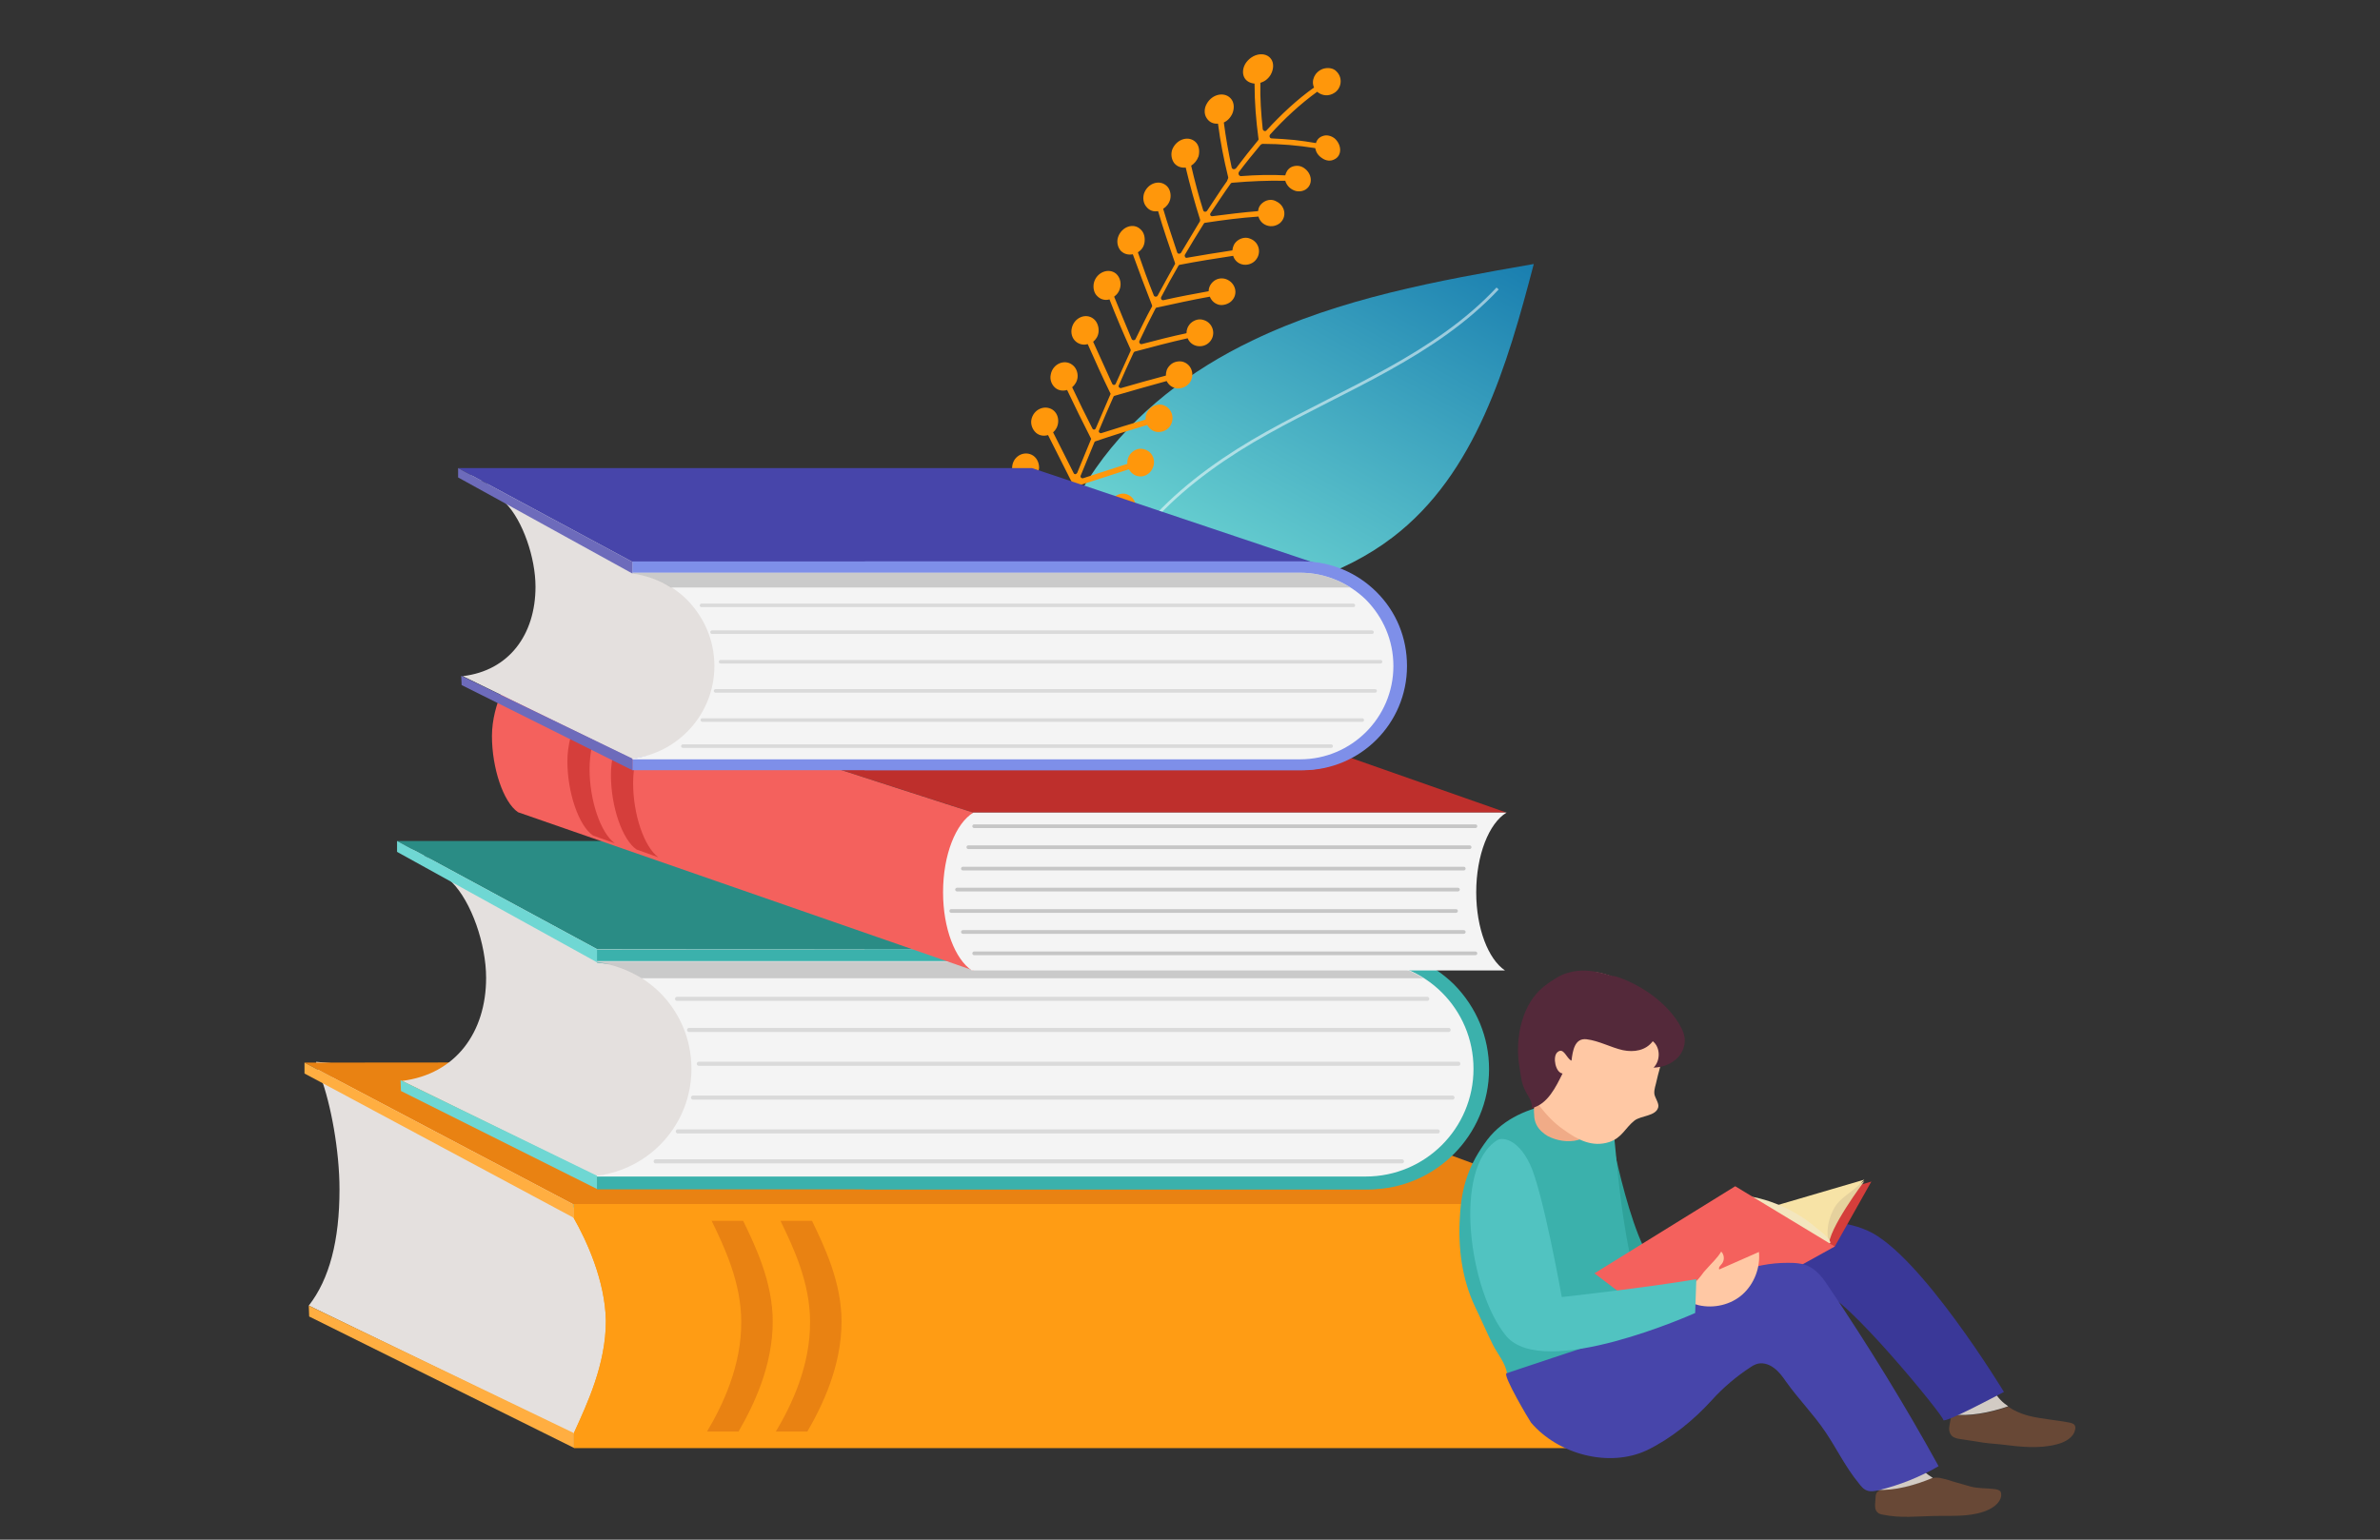 <?xml version="1.0" encoding="utf-8"?>
<!-- Generator: Adobe Illustrator 25.1.0, SVG Export Plug-In . SVG Version: 6.00 Build 0)  -->
<svg version="1.1" id="Layer_1" xmlns="http://www.w3.org/2000/svg" xmlns:xlink="http://www.w3.org/1999/xlink" x="0px" y="0px"
	 viewBox="0 0 612 396" style="enable-background:new 0 0 612 396;" xml:space="preserve">
<rect x="0" y="0" width="612" height="396" fill="#333333" stroke="none"/>
<style type="text/css">
	.st0{fill:url(#SVGID_1_);}
	.st1{opacity:0.53;fill:none;stroke:#FFFFFF;stroke-width:0.741;stroke-miterlimit:10;}
	.st2{fill:#FF970B;}
	.st3{fill:#E4E0DE;}
	.st4{fill:#C6C6C6;}
	.st5{fill:#E98212;}
	.st6{fill:#FF9C14;}
	.st7{fill:#3BB1AC;}
	.st8{fill:#FFAE41;}
	.st9{fill:#2A8C85;}
	.st10{fill:#F4F4F4;}
	.st11{opacity:0.63;fill:#B2B2B2;}
	.st12{fill:none;stroke:#DADADA;stroke-width:1.054;stroke-linecap:round;stroke-linejoin:round;}
	.st13{fill:#6FD7D3;}
	.st14{fill:#BE2F2C;}
	.st15{fill:#F4615D;}
	.st16{fill:#D53E3B;}
	.st17{fill:none;stroke:#C6C6C6;stroke-width:0.95;stroke-linecap:round;stroke-linejoin:round;}
	.st18{fill:#4745AA;}
	.st19{fill:#7E8FE9;}
	.st20{fill:none;stroke:#DADADA;stroke-width:0.915;stroke-linecap:round;stroke-linejoin:round;}
	.st21{fill:#6D6BBB;}
	.st22{fill:#684836;}
	.st23{fill:#D2CBC4;}
	.st24{fill:#3A3898;}
	.st25{fill:#2FA29A;}
	.st26{fill:#F0AB87;}
	.st27{fill:#FFC8A4;}
	.st28{fill:#54293A;}
	.st29{fill:#E5D19D;}
	.st30{fill:#F7E3A6;}
	.st31{fill:#F3E6BE;}
	.st32{fill:#51C3C1;}
</style>
<g>
	<g>
		
			<linearGradient id="SVGID_1_" gradientUnits="userSpaceOnUse" x1="213.889" y1="153.478" x2="157.449" y2="53.247" gradientTransform="matrix(-1 0 0 1 523.181 0)">
			<stop  offset="0" style="stop-color:#6FD7D3"/>
			<stop  offset="1" style="stop-color:#1A7FB0"/>
		</linearGradient>
		<path class="st0" d="M322,87.6c22.6-10.9,47.7-15.4,72.4-19.7c-6.8,26-14.9,54-36.3,70.3c-25.6,19.6-62,16.2-91.6,29.1
			c-0.8,0.4,3.3-23.4,4.2-25.7c2.9-7.4,6.5-14.7,11.1-21.2C291.8,106.1,306.3,95.1,322,87.6z"/>
		<path class="st1" d="M385.1,74.2c-16,17.1-38.8,25.7-59.2,37.1c-20.5,11.4-40.7,28.2-44.1,51.4"/>
	</g>
	<g>
		<path class="st2" d="M315.8,45.5c-1.1-4.5-2-9-2.6-13.7c-1.1,0.1-2.2-0.3-2.9-1.4c-0.7-1-0.7-2.5,0-3.7c1.5-2.7,4.9-3.2,6.4-1.1
			c0.7,1,0.7,2.4,0.2,3.6c-0.5,1.1-1.3,1.9-2.2,2.3c0.5,3.9,1.2,7.7,2,11.5c0.1,0.6,0.8,0.7,1.2,0.2c1.8-2.4,3.7-4.8,5.6-7.1
			c0.1-0.1,0.2-0.3,0.1-0.5c-0.6-4.5-1-9.2-1-14.1c-1.1-0.1-2.2-0.6-2.7-1.7c-0.5-1.1-0.3-2.6,0.6-3.8c2-2.6,5.5-2.7,6.6-0.4
			c0.5,1.1,0.3,2.5-0.4,3.7c-0.7,1.1-1.6,1.7-2.6,2c-0.1,4.1,0.2,8,0.6,11.9c0.1,0.5,0.7,0.7,1,0.3c3.7-4,7.7-7.8,12.2-11
			c-0.8-1.7,0.1-4,2.3-4.8c1.3-0.4,2.7-0.2,3.5,0.7c1.7,1.7,1.2,4.4-0.6,5.5c-1.4,0.9-3.1,0.8-4.4-0.3c-4.4,3.2-8.4,6.9-12.1,11
			c-0.3,0.4-0.1,1,0.4,1c1.9,0.1,3.9,0.2,5.8,0.4c1.9,0.2,3.8,0.5,5.6,0.8c0.2-0.8,0.8-1.5,1.7-1.8c1-0.4,2.2-0.1,3.1,0.6
			c1.9,1.7,1.9,4.5-0.1,5.4c-0.9,0.5-2.1,0.4-3.1-0.3c-1.1-0.7-1.6-1.6-1.8-2.6c-4.4-0.7-8.9-1.1-13.5-1.1c-0.2,0-0.3,0.1-0.5,0.2
			c-1.9,2.3-3.8,4.6-5.6,7c-0.3,0.5,0,1.1,0.5,1.1c3.9-0.3,7.7-0.4,11.4-0.2c0.2-0.8,0.6-1.6,1.5-2.1c1-0.5,2.3-0.5,3.3,0.2
			c2.1,1.4,2.4,4.2,0.5,5.5c-0.9,0.6-2.2,0.7-3.2,0.2c-1.1-0.5-1.8-1.4-2.1-2.4c-4.4-0.1-9,0.1-13.6,0.5c-0.2,0-0.4,0.1-0.5,0.3
			c-1.8,2.5-3.4,5-5.1,7.5c-0.3,0.4,0,0.9,0.5,0.8c3.9-0.5,7.9-1,11.7-1.3c0.1-0.9,0.5-1.7,1.4-2.3c1-0.7,2.3-0.8,3.3-0.2
			c2.3,1.1,2.8,4,0.9,5.6c-0.9,0.7-2.1,1-3.3,0.6c-1.2-0.4-1.9-1.3-2.2-2.3c-4.5,0.3-9.1,0.9-13.7,1.6c-0.2,0-0.3,0.1-0.4,0.3
			c-1.6,2.6-3.3,5.3-4.8,7.9c-0.2,0.4,0.1,0.9,0.5,0.8c3.9-0.7,7.8-1.3,11.7-1.9c0.1-0.9,0.4-1.8,1.3-2.5c0.9-0.7,2.2-1,3.3-0.5
			c2.4,0.9,3,3.9,1.2,5.7c-0.8,0.8-2.1,1.2-3.3,0.9c-1.2-0.3-2-1.2-2.3-2.2c-4.6,0.7-9.1,1.4-13.7,2.3c-0.2,0-0.3,0.1-0.4,0.3
			c-1.5,2.6-3,5.3-4.4,8c-0.2,0.4,0.1,0.9,0.6,0.8c3.9-0.9,7.8-1.6,11.6-2.3c0-0.9,0.4-1.8,1.2-2.5c0.9-0.8,2.2-1,3.3-0.6
			c2.4,0.9,3.2,3.8,1.4,5.6c-0.8,0.8-2.1,1.2-3.2,1c-1.2-0.3-2-1.1-2.4-2.1c-4.5,0.8-9,1.8-13.6,2.8c-0.2,0-0.3,0.1-0.4,0.3
			c-1.4,2.7-2.8,5.5-4.1,8.3c-0.2,0.4,0.2,0.9,0.6,0.8c3.8-1,7.7-2,11.5-2.8c0-0.9,0.3-1.8,1.1-2.6c0.9-0.8,2.1-1.2,3.3-0.8
			c2.4,0.7,3.3,3.7,1.6,5.6c-0.8,0.9-2,1.3-3.2,1.1c-1.2-0.2-2.1-1-2.5-2c-4.5,1-9,2.2-13.5,3.4c-0.2,0-0.3,0.2-0.4,0.3
			c-1.3,2.8-2.6,5.6-3.8,8.4c-0.2,0.4,0.2,0.8,0.6,0.7c3.8-1.1,7.7-2.2,11.5-3.2c0-0.9,0.2-1.8,1-2.6c0.8-0.9,2.1-1.2,3.2-1
			c2.5,0.6,3.4,3.6,1.8,5.6c-0.8,0.9-2,1.4-3.2,1.3c-1.2-0.2-2.1-0.9-2.6-1.9c-4.4,1.2-8.9,2.5-13.4,3.8c-0.1,0-0.3,0.2-0.3,0.3
			c-1.3,2.9-2.5,5.7-3.7,8.6c-0.2,0.4,0.2,0.8,0.6,0.7c3.8-1.2,7.6-2.4,11.4-3.5c-0.1-0.9,0.2-1.9,1-2.7c0.8-0.9,2.1-1.3,3.2-1.1
			c2.5,0.6,3.5,3.5,2,5.6c-0.7,1-2,1.5-3.2,1.4c-1.2-0.1-2.1-0.9-2.6-1.8c-4.4,1.3-8.9,2.7-13.3,4.2c-0.1,0-0.3,0.2-0.3,0.3
			l-3.5,8.5c-0.2,0.4,0.2,0.8,0.6,0.7l11.4-3.7c-0.1-0.9,0.2-1.9,0.9-2.7c0.8-0.9,2.1-1.4,3.2-1.1c2.5,0.5,3.6,3.4,2,5.6
			c-0.7,1-2,1.6-3.1,1.4c-1.2-0.1-2.1-0.9-2.6-1.8l-13.3,4.3c-0.1,0-0.3,0.2-0.3,0.3l-3.5,8.7c-0.2,0.4,0.2,0.8,0.6,0.7l11.4-3.8
			c-0.1-0.9,0.2-1.9,0.9-2.7c0.8-0.9,2.1-1.4,3.2-1.2c2.5,0.5,3.6,3.4,2.1,5.6c-0.7,1-2,1.6-3.1,1.5c-1.2-0.1-2.2-0.8-2.6-1.8
			l-13.3,4.4c-0.1,0-0.3,0.2-0.3,0.3c-2.9,7.2-5.9,14.3-9,21.5l-1.3-0.6c3.1-7.1,6.1-14.3,9.1-21.6c0.1-0.1,0.1-0.3,0-0.4l-6.3-12.2
			c-1,0.3-2.2,0.2-3.1-0.6c-0.9-0.8-1.4-2-1.2-3.3c0.4-2.7,3.3-4,5.4-2.6c1,0.7,1.5,1.9,1.5,3.1c-0.1,1.1-0.6,2-1.3,2.6l5.4,10.5
			c0.2,0.4,0.7,0.3,0.9-0.1l3.5-8.7c0.1-0.1,0.1-0.3,0-0.4l-6.2-12.3c-1,0.3-2.2,0.2-3.1-0.6c-0.9-0.8-1.4-2.1-1.2-3.3
			c0.5-2.7,3.4-4,5.5-2.6c1,0.7,1.5,1.9,1.4,3.2c-0.1,1.1-0.6,2-1.3,2.6l5.3,10.5c0.2,0.4,0.7,0.3,0.9-0.1l3.5-8.5
			c0.1-0.1,0.1-0.3,0-0.4c-2.1-4.1-4.1-8.2-6.1-12.4c-1,0.3-2.2,0.2-3.1-0.6c-0.9-0.8-1.4-2.1-1.1-3.4c0.5-2.7,3.5-4,5.5-2.5
			c1,0.7,1.5,2,1.4,3.2c-0.1,1.1-0.7,2-1.4,2.6c1.7,3.6,3.4,7.1,5.2,10.6c0.2,0.4,0.7,0.4,0.9-0.1l3.7-8.6c0.1-0.1,0.1-0.3,0-0.4
			c-2-4.1-3.9-8.3-5.8-12.6c-1,0.3-2.2,0.1-3.1-0.7c-0.9-0.8-1.3-2.1-1-3.4c0.6-2.7,3.6-4,5.6-2.4c0.9,0.7,1.4,2,1.3,3.3
			c-0.1,1.2-0.7,2-1.4,2.6c1.6,3.6,3.3,7.2,4.9,10.8c0.2,0.4,0.7,0.4,0.9,0c1.3-2.8,2.5-5.6,3.8-8.4c0.1-0.2,0.1-0.3,0-0.5
			c-1.9-4.2-3.7-8.4-5.4-12.8c-1,0.3-2.2,0.1-3.1-0.8c-0.9-0.8-1.2-2.2-0.9-3.5c0.7-2.7,3.8-3.9,5.7-2.3c0.9,0.8,1.3,2.1,1.1,3.3
			c-0.2,1.2-0.8,2-1.6,2.6c1.5,3.7,3,7.3,4.5,10.9c0.2,0.4,0.8,0.4,1,0c1.4-2.8,2.7-5.6,4.2-8.3c0.1-0.1,0.1-0.3,0-0.5
			c-1.7-4.3-3.3-8.6-4.9-13c-1.1,0.2-2.2,0-3.1-0.9c-0.8-0.9-1.1-2.3-0.7-3.5c0.9-2.7,4-3.8,5.8-2c0.9,0.8,1.2,2.1,1,3.4
			c-0.2,1.2-0.9,2-1.7,2.5c1.3,3.8,2.6,7.4,4.1,11.1c0.2,0.4,0.8,0.4,1,0c1.5-2.7,2.9-5.4,4.4-8c0.1-0.1,0.1-0.3,0-0.5
			c-1.5-4.4-3-8.7-4.3-13.2c-1.1,0.2-2.2-0.1-3-1.1c-0.8-0.9-1-2.3-0.6-3.5c1-2.7,4.1-3.6,5.9-1.8c0.8,0.8,1.1,2.2,0.8,3.4
			c-0.3,1.1-1,1.9-1.8,2.4c1.1,3.8,2.4,7.5,3.6,11.2c0.1,0.4,0.7,0.5,1,0.1c1.6-2.7,3.2-5.3,4.8-8c0.1-0.1,0.1-0.3,0.1-0.5
			c-1.4-4.4-2.6-8.8-3.7-13.4c-1.1,0.1-2.2-0.2-3-1.2c-0.7-1-0.9-2.4-0.4-3.6c1.2-2.7,4.4-3.5,6.1-1.6c0.8,0.9,0.9,2.3,0.6,3.5
			c-0.4,1.1-1.1,1.9-1.9,2.4c0.9,3.9,1.9,7.7,3.1,11.5c0.1,0.4,0.7,0.5,1,0.1c1.7-2.5,3.3-5.1,5.1-7.6
			C315.8,45.9,315.9,45.7,315.8,45.5z"/>
	</g>
	<g>
		<g>
			<g>
				<path class="st3" d="M81.3,273.1v0.9c0.2,0.4,0.4,0.8,0.5,1.3c0.2,0.5,0.4,1,0.6,1.5c0,0,0,0,0,0.1l4.9,0.3l221.5,18.5
					c8.9,0,21.7,3.1,27.6,8.2c2.1,1.9,10.5,4,20.2,6.3c-1.6-10.4-25.5-7.7-29-15.1L81.3,273.1z"/>
				<path class="st3" d="M79.4,335.8l68.7,33.3l213.6-17.3c17.9,0,32.3-12.6,32.3-28.1c0-4.9-20.8-9.5-37.5-13.6
					c-9.7-2.3-18-4.4-20.2-6.3c-5.9-5.1-18.7-8.2-27.6-8.2L87.3,277.1l-4.9-0.3c2.7,7.2,4.9,19.2,4.9,29.1
					C87.3,319.1,84.7,329,79.4,335.8z"/>
				<path class="st3" d="M80.4,276.7l2,0.1l4.9,0.3c-1.5-0.9-3.2-1.5-5.5-1.8c-0.2,0-0.5-0.1-0.7-0.1L80.4,276.7z"/>
				<path class="st4" d="M80.6,275.2c2.7,0.3,4.6,1,6.3,1.9l-6.9-0.4L80.6,275.2z"/>
				<polygon class="st5" points="407.9,310 308.1,273.1 78.3,273.3 147.5,309.8 				"/>
				<path class="st6" d="M155.8,339.7c-0.2-10.4-5-20.7-8.3-26.5l0-3.5h260.4c3.7,7.7,8.7,18.3,8.7,30c0,13.2-5.6,24.9-10.2,32.7
					H147.6v-3.9C151,361,155.8,350.9,155.8,339.7z"/>
				<path class="st6" d="M155.8,339.7c-0.2-10.4-5-20.7-8.3-26.5l0-3.5h260.4c3.7,7.7,8.7,18.3,8.7,30c0,13.2-5.6,24.9-10.2,32.7
					H147.6v-3.9C151,361,155.8,350.9,155.8,339.7z"/>
				<g>
					<path class="st5" d="M199.5,368.2h8.1c3.9-6.7,8.8-16.9,8.8-28.3c0-10.1-4.4-19.3-7.6-25.9h-8.1c3.2,6.6,7.6,15.8,7.6,25.9
						C208.4,351.3,203.5,361.5,199.5,368.2z"/>
					<path class="st5" d="M181.8,368.2h8.1c3.9-6.7,8.8-16.9,8.8-28.3c0-10.1-4.4-19.3-7.6-25.9h-8.1c3.2,6.6,7.6,15.8,7.6,25.9
						C190.7,351.3,185.8,361.5,181.8,368.2z"/>
				</g>
				<path class="st7" d="M147.1,309.8c0.1,0.3,0.3,0.6,0.4,0.9v-0.9H147.1z"/>
				<polygon class="st8" points="147.5,313.2 78.3,276.1 78.3,273.3 147.5,309.8 				"/>
				<polygon class="st8" points="147.6,372.4 79.5,338.6 79.4,335.8 147.6,368.6 				"/>
			</g>
		</g>
		<g>
			<g>
				<path class="st3" d="M125,251.5c0-8.7-3.8-19.6-8.8-24.6c-4.3-4.2-5.9-8-12.2-8.7l-0.6,1.5l151.4,10.5c7.6,0,18.5,3.1,23.6,8.1
					c5,5,49.3,11.9,49.3,19.6c0,15.3-12.4,27.7-27.7,27.7l-146.5,17L103.4,278l0,0C117.1,276.3,125,265.6,125,251.5z"/>
				<path class="st4" d="M104,218.1c2.3,0.3,3.9,1,5.3,1.9l-5.9-0.4L104,218.1z"/>
				<polygon class="st9" points="355.3,244.3 272,216.3 102.1,216.3 153.5,244.1 				"/>
				<g>
					<path class="st7" d="M259.9,297l0-1.9l3.1-0.6l-3.1,0.6l0.8-35.5l16.6,1.8l-14.8-8.2l-3.3,1.5l-1.7-3.4l-35.2-3.7v-3.4H352
						c8.2,0,16,3.2,21.9,9c5.8,5.9,9,13.6,9,21.8c0,17-13.9,30.9-30.9,30.9H222.3v-3.3l37.6-7.4L259.9,297z"/>
					<path class="st7" d="M191.1,297l0-1.9l3.1-0.6l-3.1,0.6l0.8-35.5l16.6,1.8l-14.8-8.2l-3.3,1.5l-1.7-3.4l-35.2-3.7v-3.4h197.7
						c8.2,0,16,3.2,21.9,9c5.8,5.9,9,13.6,9,21.8c0,17-13.9,30.9-30.9,30.9H153.5v-3.3l37.6-7.4L191.1,297z"/>
					<path class="st10" d="M177.8,274.9c0-7.7-3.1-14.6-8.1-19.6c-4.3-4.2-9.9-7.1-16.2-7.9v-0.2h197.7c7.6,0,14.6,3.1,19.6,8.1
						c5,5,8.1,11.9,8.1,19.6c0,15.3-12.4,27.7-27.7,27.7H153.5v-0.2C167.2,300.7,177.8,289.1,177.8,274.9z"/>
					<path class="st11" d="M153.5,247.3h197.7c5.5,0,10.5,1.6,14.8,4.3H165c-3.4-2.1-7.3-3.6-11.5-4.1V247.3z"/>
					<line class="st12" x1="367" y1="256.9" x2="174.1" y2="256.9"/>
					<line class="st12" x1="372.5" y1="264.9" x2="177.2" y2="264.9"/>
					<line class="st12" x1="373.5" y1="282.3" x2="178.2" y2="282.3"/>
					<line class="st12" x1="375" y1="273.6" x2="179.7" y2="273.6"/>
					<line class="st12" x1="369.7" y1="291" x2="174.3" y2="291"/>
					<line class="st12" x1="360.5" y1="298.7" x2="168.6" y2="298.7"/>
				</g>
				<polygon class="st13" points="153.5,247.5 102.1,219.1 102.1,216.3 153.5,244.1 				"/>
				<polygon class="st13" points="153.5,305.8 103.1,280.6 103,277.8 153.5,302.4 				"/>
			</g>
		</g>
		<g>
			<polygon class="st14" points="387.4,209 280.1,171.3 133.4,171.3 250.3,209 			"/>
			<g>
				<g>
					<path class="st15" d="M126.5,189.3c0,8.2,2.9,17,6.7,19.6l117.1,40.7V209c-1.9-0.5-115.2-37.3-116.9-37.7
						C131.2,172.7,126.5,181,126.5,189.3z"/>
				</g>
			</g>
			<g>
				<path class="st16" d="M163.8,181.8c0.2,0,2,0.6,5,1.6c0,0,0,0,0,0c-2.1,1.4-6,9.8-6,18c0,8,2.8,16.4,6.5,19.1l-5.6-2
					c-3.7-2.5-6.6-11.1-6.6-19.1C157,191.3,161.7,183.2,163.8,181.8z"/>
			</g>
			<g>
				<path class="st16" d="M152.6,178.2c0.2,0,2,0.6,5,1.6c0,0,0,0,0,0c-2.1,1.4-6,9.8-6,18c0,8,2.8,16.4,6.5,19.1l-5.6-2
					c-3.7-2.5-6.6-11.1-6.6-19.1C145.9,187.7,150.5,179.6,152.6,178.2z"/>
			</g>
			<path class="st10" d="M242.5,229.5c0,9.3,3.1,17.2,7.4,20.1H387c-4.3-2.9-7.4-10.8-7.4-20.1c0-9.6,3.3-17.8,7.8-20.5H250.3
				C245.8,211.7,242.5,219.8,242.5,229.5z"/>
			<line class="st17" x1="379.4" y1="212.5" x2="250.5" y2="212.5"/>
			<line class="st17" x1="377.9" y1="217.9" x2="249" y2="217.9"/>
			<line class="st17" x1="376.4" y1="223.4" x2="247.6" y2="223.4"/>
			<line class="st17" x1="374.9" y1="228.8" x2="246.1" y2="228.8"/>
			<line class="st17" x1="374.4" y1="234.3" x2="244.6" y2="234.3"/>
			<line class="st17" x1="376.4" y1="239.7" x2="247.6" y2="239.7"/>
			<line class="st17" x1="379.4" y1="245.2" x2="250.5" y2="245.2"/>
		</g>
		<g>
			<g>
				<path class="st3" d="M137.7,150.9c0-7.5-3.3-17-7.6-21.4c-3.7-3.7-5.1-6.9-10.6-7.6l-0.5,1.3l131.5,9.2c6.6,0,16.1,2.7,20.5,7
					c4.3,4.4,42.8,10.3,42.8,17c0,13.3-10.8,24-24,24l-127.3,14.8L119,173.9l0,0C130.9,172.5,137.7,163.2,137.7,150.9z"/>
				<path class="st4" d="M119.5,122c2,0.2,3.4,0.8,4.6,1.7l-5.1-0.4L119.5,122z"/>
				<polygon class="st18" points="337.8,144.7 265.4,120.4 117.8,120.4 162.6,144.5 				"/>
				<g>
					<path class="st19" d="M255,190.5l0-1.7l2.7-0.5l-2.7,0.5l0.7-30.9l14.5,1.5l-12.9-7.1l-2.8,1.3l-1.5-3l-30.6-3.2v-3h112.6
						c7.1,0,13.9,2.8,19,7.9c5.1,5.1,7.8,11.8,7.8,19c0,14.8-12,26.8-26.8,26.8H222.3v-2.9l32.6-6.5L255,190.5z"/>
					<path class="st19" d="M195.2,190.5l0-1.7l2.7-0.5l-2.7,0.5l0.7-30.9l14.5,1.5l-12.9-7.1l-2.8,1.3l-1.5-3l-30.6-3.2v-3h171.7
						c7.1,0,13.9,2.8,19,7.9c5.1,5.1,7.8,11.8,7.8,19c0,14.8-12,26.8-26.8,26.8H162.6v-2.9l32.6-6.5L195.2,190.5z"/>
					<path class="st10" d="M183.7,171.3c0-6.7-2.7-12.6-7-17c-3.7-3.7-8.6-6.2-14.1-6.8v-0.2h171.7c6.6,0,12.6,2.7,17,7
						c4.3,4.4,7,10.3,7,17c0,13.3-10.8,24-24,24H162.6v-0.2C174.4,193.7,183.7,183.6,183.7,171.3z"/>
					<path class="st11" d="M162.6,147.3h171.7c4.7,0,9.2,1.4,12.9,3.8H172.5c-2.9-1.9-6.3-3.1-9.9-3.6V147.3z"/>
					<line class="st20" x1="348" y1="155.7" x2="180.4" y2="155.7"/>
					<line class="st20" x1="352.8" y1="162.6" x2="183.1" y2="162.6"/>
					<line class="st20" x1="353.6" y1="177.7" x2="184" y2="177.7"/>
					<line class="st20" x1="355" y1="170.2" x2="185.3" y2="170.2"/>
					<line class="st20" x1="350.3" y1="185.2" x2="180.6" y2="185.2"/>
					<line class="st20" x1="342.3" y1="191.9" x2="175.6" y2="191.9"/>
				</g>
				<polygon class="st21" points="162.6,147.5 117.8,122.8 117.8,120.4 162.6,144.5 				"/>
				<polygon class="st21" points="162.6,198.1 118.7,176.2 118.6,173.8 162.6,195.1 				"/>
			</g>
		</g>
	</g>
	<g>
		<g>
			<path class="st22" d="M521.5,364.1c3.5,0.9,7.2,1.1,10.7,1.8c0.5,0.1,1.1,0.3,1.3,0.7c0.2,0.3,0.2,0.7,0.1,1.1
				c-0.4,2.1-2.7,3.3-4.8,3.8c-4.6,1.2-9.5,0.6-14.3,0c-2-0.2-4-0.3-6-0.7c-1.5-0.2-3.1-0.5-4.6-0.7c-0.7-0.1-1.5-0.3-2-0.8
				c-0.5-0.5-0.7-1.2-0.7-1.9c0.1-1.1,0.4-2.3,0.6-3.5c4.8,0.5,9.6-0.4,14.6-2.1C518,362.9,519.7,363.6,521.5,364.1z"/>
			<path class="st23" d="M502.1,359.6c-0.2-1.4-0.7-2.7-1.8-3.6c3.6,0.1,7.1,0.2,10.7,0.4c0.4,0,0.8,0,1.1,0.2
				c0.3,0.2,0.5,0.6,0.3,0.9l0.4,0.3c0.8,1.6,2.1,2.9,3.6,3.9c-5,1.7-9.9,2.6-14.6,2.1c0-0.1,0-0.2,0-0.3
				C502.1,362.3,502.3,360.9,502.1,359.6z"/>
		</g>
		<g>
			<path class="st22" d="M502.4,381.1c1.4,0.4,2.8,0.8,4.2,1.2c2.1,0.6,4.2,0.4,6.4,0.7c0.5,0.1,1.1,0.2,1.4,0.6
				c0.2,0.3,0.2,0.7,0.2,1.1c-0.3,2.1-2.5,3.4-4.5,4.1c-4.2,1.4-8.4,1-12.7,1.1c-4.5,0.1-8.6,0.6-13.1-0.3c-0.5-0.1-1.1-0.2-1.5-0.6
				c-0.7-0.6-0.7-1.7-0.6-2.6c0.2-1.5-0.2-2.6,1.3-3.1c0.9-0.3,2-0.2,2.9-0.4c1.7-0.2,3.5-0.4,5.1-0.9c2.9-0.8,5.2-2.6,8.1-1.7
				C500.6,380.5,501.5,380.8,502.4,381.1z"/>
			<path class="st23" d="M482.6,378.7c-0.3-1.3-0.9-2.7-2-3.4c3.6-0.1,7.1-0.3,10.7-0.3c0.4,0,0.8,0,1.1,0.2
				c0.3,0.2,0.6,0.6,0.4,0.9l0.4,0.3c0.9,1.6,2.3,2.8,3.8,3.7c-4.8,2-9.7,3.3-14.4,3.1c0-0.1,0-0.2,0-0.3
				C482.7,381.4,482.8,380,482.6,378.7z"/>
		</g>
		<path class="st24" d="M455.3,319c0,0,11.4-8.4,24.9-2.5c13.5,5.9,35.1,41.5,35.1,41.5s-15.7,8.4-15.6,7.2
			c0.1-1.1-25.6-32.4-30.7-32.5c-5.1-0.1-16.4,7.3-16.4,7.3l-11.9-3.5l1.7-15.5L455.3,319z"/>
		<path class="st25" d="M413.6,288.3c0,0,6.5,37.2,14.8,39.5c0,0,15.2-6.9,27.1-13.5l-0.3,8.6c0,0-19.8,19.8-35.9,15.2
			c-16.1-4.5-15.7-24.8-15.7-24.8L413.6,288.3z"/>
		<path class="st7" d="M412.1,285.5c1.7,1.8,2.5,3.9,2.9,6.4c0.7,4.3,2.3,37.5,11.7,52.7c-9,3.8-18,8.1-28,8.4
			c-3.8,0.1-7.5-0.4-11.2,0.2c-0.3-2.5-2.5-5.1-3.6-7.3c-1.6-3.2-3-6.5-4.6-9.8c-3.4-7.2-4.4-15.2-3.9-23.1c0.4-7.8,2.3-13.5,7-19.8
			C391,281.9,409.3,282.6,412.1,285.5z"/>
		<path class="st26" d="M398,292.2c-1.2-0.7-2.3-1.7-2.9-2.9c-0.4-0.8-0.6-1.7-0.6-2.6c-0.2-1.9,0.1-3.8,0.8-5.5
			c0.1-0.3,0.2-0.6,0.5-0.7c0.2-0.1,0.5-0.1,0.8,0c2.4,0.5,4.6,1.8,6.6,3.3c1.4,1,2.9,2.2,3.7,3.7c1.1,2,1.4,5-1.1,5.7
			C403.3,293.9,400.3,293.4,398,292.2z"/>
		<g>
			<path class="st27" d="M412.5,250.5c7.6,2.1,14.6,8.7,15.3,16.7c0.4,3.8-1,7.1-1.8,10.7c-0.2,1.1-0.7,2.2-0.6,3.4
				c0.1,1,1.3,2.5,1,3.5c-0.6,2.3-4.4,2.1-6.1,3.4c-2.4,1.9-3.2,4.4-6.4,5.5c-4.5,1.5-8.3-0.6-11.9-3.2c-2.3-1.6-4.3-3.7-6-5.9
				c-1.4-1.9-3.5-4.5-3.4-6.9c0.2-2.4,0.4-4.8,0.4-7.2c0-3.5,1.9-7.6,3.2-10.8c1.2-2.9,2.5-6.2,5.2-8
				C404.5,249.7,409.1,249.5,412.5,250.5z"/>
			<path class="st28" d="M416.6,251.5c6,2.2,12.5,6.8,15.6,12.6c0.5,0.9,0.9,1.9,1,2.9c0.2,2.1-0.7,4.2-2.3,5.5
				c-1.6,1.4-3.6,2-5.7,2.1c1.8-1.8,1.8-5.2-0.2-6.8c-1.8,2.4-4.8,2.9-7.7,2.3c-3.1-0.7-6.1-2.4-9.3-2.8c-3.1-0.4-3.6,3-3.9,5.5
				c-1.3-0.5-2-3.7-3.7-2.1c-1.2,1.2-0.4,5.2,1.4,5.4c-1.7,3.4-3.8,7.9-7.9,8.9c0.2-1.8-1-3-1.7-4.5c-1.1-2.1-1.2-4.5-1.6-6.8
				c-0.9-6.4,0.5-14.2,5.2-18.9c1.4-1.4,3.1-2.5,4.8-3.5c1.5-0.9,3.3-1.4,5.1-1.6c2.9-0.3,6,0.4,8.8,1.3
				C415.3,251,415.9,251.3,416.6,251.5z"/>
		</g>
		<g>
			<polygon class="st16" points="471.8,320.6 481.2,303.9 441.1,315.7 464.6,322.5 			"/>
			<path class="st29" d="M477.2,304.9l2.2-1.1c0,0-9.5,12.6-9.1,16.7L467,316l0.9-5.7c0,0,4.1-2.6,4.2-2.8
				C472.3,307.3,477.2,304.9,477.2,304.9z"/>
			<path class="st30" d="M470.7,320.8c0,0-2.1-4.1,0.7-9.6c1.7-3.4,4.1-3.7,8-7.8l-33.4,9.8l5.7,6.9L470.7,320.8z"/>
			<path class="st31" d="M444.4,307.2c7.2,4.1,14.5,7.9,22.1,11.2c0.9,0.4,3.3,1.9,4.2,1.2c-0.4-1.4-2.8-3.1-3.9-4
				c-1.5-1.3-3.1-2.4-4.8-3.4c-3.4-2-7.1-3.5-11-4.3C448.8,307.5,446.6,307.3,444.4,307.2z"/>
			<polygon class="st15" points="471.8,320.6 446.2,305.1 410,327.5 430.8,343.3 			"/>
		</g>
		<path class="st18" d="M387.4,353.2c-1.1,0.4,5.8,12,6.3,12.7c6.9,8.1,20,11.7,29.8,7.1c6.2-3,12.1-7.8,16.7-12.9
			c2.9-3.2,6.3-6.1,10-8.5c0.4-0.3,0.8-0.5,1.3-0.7c1.5-0.6,3.3-0.1,4.6,0.9c1.3,0.9,2.3,2.3,3.2,3.6c3.2,4.5,7,8.3,10.1,12.9
			c2.9,4.3,5.2,9.1,8.5,13.1c0.6,0.8,1.3,1.7,2.3,2c0.9,0.3,1.9,0.1,2.8-0.1c5.4-1.3,10.7-3.4,15.5-6.2
			c-8.7-15.8-18.2-31.2-28.3-46.2c-1.3-2-2.8-4-4.9-5.1c-1.7-0.9-3.6-1-5.5-1c-18.4-0.1-32.4,15.1-49.1,20.7
			C410.7,345.4,387.4,353.2,387.4,353.2z"/>
		<g>
			<path class="st27" d="M437.5,328c0.4-0.6,0.9-1.2,1.4-1.7c1.3-1.5,2.7-2.7,3.7-4.4c0.8,0.8,0.9,2.2,0.2,3.1c-0.4,0.5-1,1-0.7,1.5
				c3.4-1.5,6.8-3,10.2-4.5c0.4,4-1.2,8.2-4.2,10.9s-7.4,3.7-11.3,2.8c-1.1-0.3-3.7-1-3.6-2.6c0-0.4,0.2-0.7,0.4-1
				c0.2-0.4,0.5-0.8,0.8-1.1c0.3-0.2,0.6-0.4,0.8-0.6C436.1,329.7,436.8,328.9,437.5,328z"/>
			<path class="st32" d="M385.1,293.2c0.9-0.6,5-0.7,8.3,6.2c3.3,6.8,8.2,34.2,8.2,34.2s21.8-2.4,34.6-4.6l-0.3,8.7
				c0,0-38.9,17.5-48.6,5.9C377.7,332,373.5,300.2,385.1,293.2z"/>
		</g>
	</g>
</g>
</svg>
